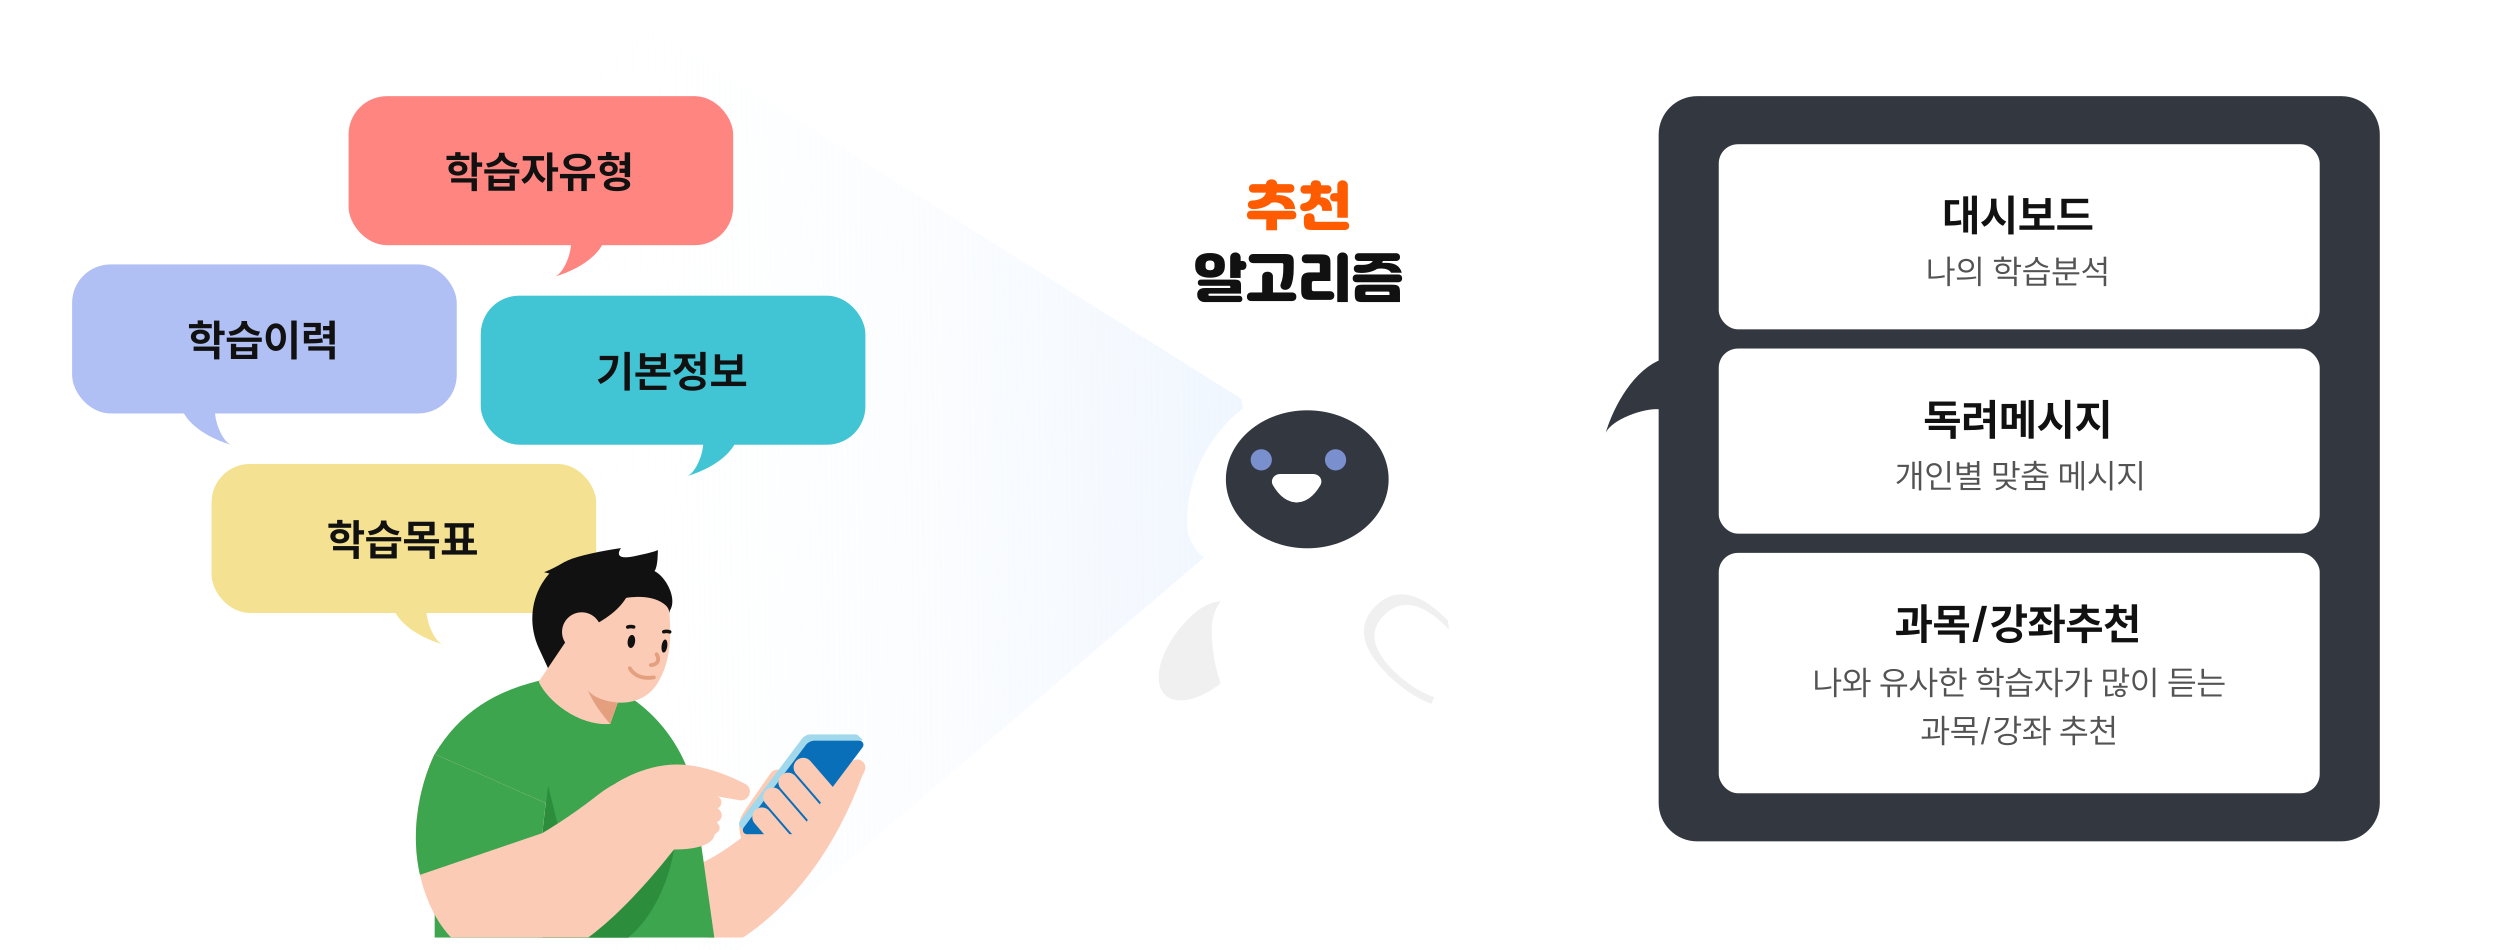 <svg width="1040" height="395" viewBox="0 0 1040 395" fill="none" xmlns="http://www.w3.org/2000/svg">
<rect width="1040" height="390" rx="12" fill="white"/>
<path opacity="0.5" d="M260.387 5L516.5 166L522.5 213.5L309.507 395H0V5H260.387Z" fill="url(#paint0_linear_2974_49369)"/>
<g filter="url(#filter0_d_2974_49369)">
<path d="M484.665 251.228C494.926 239.841 502.926 240.594 508.917 245.817C514.908 251.039 516.63 258.767 506.37 270.154C496.11 281.54 482.931 286.539 476.94 281.305C470.949 276.082 474.405 262.614 484.665 251.228Z" fill="#F0F0F0"/>
<path d="M587.288 227.449H503.475C493.696 227.449 485.775 219.457 485.775 209.589C485.775 176.366 512.462 149.438 545.388 149.438C578.314 149.438 605 176.366 605 209.589C605 219.457 597.079 227.449 587.3 227.449H587.288Z" fill="white"/>
<path d="M580.056 236.281H510.72C502.63 236.281 496.079 244.122 496.079 253.804C496.079 286.401 518.157 312.82 545.388 312.82C572.618 312.82 594.697 286.401 594.697 253.804C594.697 244.122 588.146 236.281 580.056 236.281Z" fill="white"/>
<path d="M543.18 131.775H547.596V158.27H543.18V131.775Z" fill="white"/>
<path d="M535.82 218.618C517.936 218.618 503.438 206.427 503.438 191.388C503.438 176.349 517.936 164.157 535.82 164.157C553.704 164.157 568.202 176.349 568.202 191.388C568.202 206.427 553.704 218.618 535.82 218.618Z" fill="#33373F"/>
<path d="M535.82 220.09C554.489 220.09 569.674 207.212 569.674 191.388C569.674 175.563 554.489 162.685 535.82 162.685C517.152 162.685 501.966 175.563 501.966 191.388C501.966 207.212 517.152 220.09 535.82 220.09ZM535.82 166.261C552.542 166.261 566.156 177.536 566.156 191.4C566.156 205.264 552.554 216.538 535.82 216.538C519.087 216.538 505.484 205.264 505.484 191.4C505.484 177.536 519.087 166.261 535.82 166.261Z" fill="#33373F"/>
<path d="M516.685 187.708C514.247 187.708 512.27 185.731 512.27 183.292C512.27 180.853 514.247 178.876 516.685 178.876C519.124 178.876 521.101 180.853 521.101 183.292C521.101 185.731 519.124 187.708 516.685 187.708Z" fill="#7A90CE"/>
<path d="M547.595 187.708C545.157 187.708 543.18 185.731 543.18 183.292C543.18 180.853 545.157 178.876 547.595 178.876C550.034 178.876 552.011 180.853 552.011 183.292C552.011 185.731 550.034 187.708 547.595 187.708Z" fill="#7A90CE"/>
<path d="M538.516 190.652C539.837 190.652 540.648 192.176 540.018 193.413C537.632 198.129 534.785 200.955 531.404 200.955C528.024 200.955 525.177 198.142 522.79 193.413C522.16 192.176 522.972 190.652 524.293 190.652H538.504H538.516Z" fill="white"/>
<path d="M531.404 200.955C535.182 200.955 538.515 198.568 541.284 193.858C541.87 192.864 541.847 191.686 541.225 190.714C540.603 189.752 539.5 189.18 538.292 189.18H524.528C523.308 189.18 522.217 189.752 521.595 190.714C520.961 191.686 520.938 192.864 521.524 193.858C524.305 198.568 527.626 200.955 531.404 200.955ZM538.174 192.41C536.062 195.91 533.786 197.714 531.404 197.714C529.022 197.714 526.769 195.932 524.669 192.41H538.162H538.174Z" fill="white"/>
<path d="M546.124 137.663C541.246 137.663 537.292 133.709 537.292 128.831C537.292 123.954 541.246 120 546.124 120C551.001 120 554.955 123.954 554.955 128.831C554.955 133.709 551.001 137.663 546.124 137.663Z" fill="white"/>
<path d="M564.262 244.108C570.85 237.56 580.144 236.173 593.106 248.963C593.522 249.375 593.925 249.774 594.317 250.186C594.554 251.432 594.697 252.725 594.697 254.065C594.697 265.339 592.014 275.884 587.373 284.854C581.486 282.573 575.088 278.4 569.271 272.651C556.309 259.861 557.674 250.644 564.262 244.096V244.108Z" fill="#F0F0F0"/>
<path d="M592.662 251.77C581.568 241.09 573.608 242.252 567.971 247.719C562.335 253.186 561.167 260.874 572.261 271.554C583.355 282.234 596.916 286.458 602.553 280.991C608.19 275.524 603.757 262.45 592.662 251.77Z" fill="white"/>
</g>
<path d="M536.612 80.162H531.134C531.09 80.514 531.024 80.844 530.936 81.174C534.896 80.91 538.394 82.538 538.812 86.96H534.478C533.928 84.738 531.486 83.836 528.934 84.32C526.954 86.146 523.984 86.982 521.344 86.982C520.134 86.982 519.21 86.366 519.122 85.332C519.012 84.364 519.65 83.484 520.728 83.44C523.676 83.33 526.052 82.384 526.624 80.162H521.388C520.068 80.162 519.54 79.282 519.54 78.38C519.54 77.5 520.046 76.598 521.388 76.598H526.646C526.734 75.322 527.636 74.618 529 74.618C530.342 74.618 531.244 75.344 531.332 76.598H536.612C537.954 76.598 538.46 77.5 538.46 78.38C538.46 79.282 537.932 80.162 536.612 80.162ZM537.448 91.25H531.244V95.782H526.756V91.25H520.552C519.232 91.25 518.704 90.37 518.704 89.468C518.704 88.588 519.21 87.664 520.552 87.664H537.448C538.79 87.664 539.296 88.588 539.296 89.468C539.296 90.37 538.768 91.25 537.448 91.25ZM552.32 80.558H549.438V80.954C549.438 81.35 549.394 81.702 549.35 82.054C552.584 82.186 554.146 83.902 554.102 87.73H550.032C550.12 86.036 549.35 85.09 548.228 85.068C546.952 86.894 544.862 87.818 542.794 87.862C541.716 87.884 540.858 87.246 540.858 86.256C540.858 85.222 541.408 84.672 542.288 84.54C544.246 84.232 545.324 82.89 545.324 80.954V80.558H542.574C541.54 80.558 540.968 79.634 540.968 78.842C540.968 78.05 541.452 77.06 542.574 77.06H545.258V76.928C545.258 75.608 546.028 74.992 547.392 74.992C548.756 74.992 549.548 75.63 549.548 76.928V77.06H552.32C553.442 77.06 553.926 78.05 553.926 78.842C553.926 79.634 553.354 80.558 552.32 80.558ZM559.426 95.672H545.544C543.08 95.672 542.42 94.814 542.42 92.46V90.832C542.42 89.336 543.454 88.742 544.686 88.742C545.918 88.742 546.886 89.358 546.886 90.832V91.712C546.886 92.196 546.996 92.262 547.48 92.262H559.426C560.768 92.262 561.274 93.076 561.274 93.956C561.274 94.858 560.746 95.672 559.426 95.672ZM556.324 90.568V83.814H555.07C553.75 83.814 553.31 82.978 553.31 82.076C553.31 81.196 553.728 80.338 555.07 80.338H556.324V77.148C556.324 75.74 557.358 75.014 558.502 75.014C559.624 75.014 560.702 75.762 560.702 77.148V90.568H556.324Z" fill="#FF5C01"/>
<path d="M515.58 125.672H501.17C499.168 125.672 498.046 124.264 498.046 122.68V122.416C498.046 120.832 499.168 119.82 501.17 119.82H511.796V119.248C511.796 118.984 511.73 118.896 511.444 118.896H499.498C498.64 118.896 498.288 118.258 498.288 117.598C498.288 116.982 498.662 116.322 499.498 116.322H513.578C515.536 116.322 516.262 116.894 516.262 118.632V122.152H503.172C502.842 122.152 502.688 122.35 502.688 122.57V122.636C502.688 122.856 502.842 123.054 503.172 123.054H515.58C516.46 123.054 516.834 123.736 516.834 124.396C516.834 125.012 516.482 125.672 515.58 125.672ZM497.188 110.69V110.096C497.188 106.598 499.674 105.256 503.37 105.256C507.066 105.256 509.552 106.598 509.552 110.096V110.69C509.552 114.188 507.066 115.53 503.37 115.53C499.674 115.53 497.188 114.188 497.188 110.69ZM511.752 115.618V107.192C511.752 105.762 512.764 105.014 513.93 105.014C515.074 105.014 516.108 105.784 516.108 107.192V108.556H516.79C518.132 108.556 518.528 109.546 518.528 110.426C518.528 111.328 518.11 112.296 516.79 112.296H516.108V115.618H511.752ZM501.522 109.942V110.844C501.522 111.944 502.226 112.428 503.37 112.428C504.514 112.428 505.218 111.944 505.218 110.844V109.942C505.218 108.864 504.514 108.358 503.37 108.358C502.226 108.358 501.522 108.864 501.522 109.942ZM532.872 117.862C533.532 116.344 533.862 114.342 533.862 111.394V110.008C533.862 109.7 533.664 109.458 533.312 109.458H521.366C520.046 109.458 519.43 108.468 519.43 107.566C519.43 106.686 520.024 105.674 521.366 105.674H534.808C537.404 105.674 538.196 106.664 538.196 108.82V111.416C538.196 114.958 537.756 117.554 536.92 119.226C536.326 120.392 534.874 120.898 533.686 120.392C532.718 119.974 532.432 118.874 532.872 117.862ZM520.552 121.668H525.062V115.068C525.062 113.638 526.14 113.044 527.306 113.044C528.45 113.044 529.55 113.66 529.55 115.068V121.668H537.448C538.79 121.668 539.296 122.57 539.296 123.45C539.296 124.352 538.768 125.232 537.448 125.232H520.552C519.232 125.232 518.704 124.352 518.704 123.45C518.704 122.57 519.21 121.668 520.552 121.668ZM545.72 117.84V120.194C545.72 120.964 545.962 121.14 546.732 121.14H553.222C554.564 121.14 555.092 122.064 555.092 122.944C555.092 123.846 554.542 124.748 553.222 124.748H545.104C542.354 124.748 541.298 123.758 541.298 121.008V117.004C541.298 114.254 542.354 113.308 545.104 113.308H549.042V110.118C549.042 109.832 548.954 109.502 548.448 109.502H543.388C542.068 109.502 541.518 108.578 541.518 107.676C541.518 106.796 542.046 105.828 543.388 105.828H549.614C552.65 105.828 553.464 106.686 553.464 109.194V116.894H546.732C545.962 116.894 545.72 117.07 545.72 117.84ZM560.702 125.672H556.302V107.192C556.302 105.762 557.336 105.014 558.502 105.014C559.668 105.014 560.702 105.762 560.702 107.192V125.672ZM582.394 125.672H566.73C564.068 125.672 563.584 124.902 563.584 122.35V121.734C563.584 119.182 564.068 118.434 566.73 118.434H579.248C581.91 118.434 582.394 119.182 582.394 121.734V125.672ZM565.322 105.322H580.678C581.932 105.322 582.416 106.114 582.416 106.95C582.416 107.786 581.91 108.578 580.678 108.578H575.266C575.2 108.864 575.112 109.15 575.002 109.392C575.684 109.326 576.366 109.326 577.026 109.348C579.93 109.458 582.284 110.36 583.142 113.462H578.698C577.994 112.186 576.322 111.724 574.694 111.702C574.122 111.702 573.484 111.746 572.846 111.878C570.756 113.242 567.676 113.77 564.882 113.462C563.694 113.352 563.078 112.604 563.188 111.504C563.276 110.668 564.024 110.096 565.036 110.162C567.852 110.36 570.294 109.964 571.086 108.578H565.322C564.09 108.578 563.584 107.786 563.584 106.95C563.584 106.114 564.068 105.322 565.322 105.322ZM564.42 114.166H581.58C582.834 114.166 583.296 115.002 583.296 115.816C583.296 116.652 582.812 117.422 581.58 117.422H564.42C563.188 117.422 562.704 116.652 562.704 115.816C562.704 115.002 563.166 114.166 564.42 114.166ZM567.984 122.152C567.984 122.592 568.072 122.724 568.512 122.724H578.016V121.866C578.016 121.47 577.906 121.316 577.466 121.316H568.512C568.072 121.316 567.984 121.47 567.984 121.866V122.152Z" fill="#111111"/>
<path fill-rule="evenodd" clip-rule="evenodd" d="M706 40C697.163 40 690 47.163 690 56L690 170.233L690 150C677.615 155.581 670.173 172.326 668 180C670.607 174.419 683.753 169.767 690 170.233L690 334C690 342.837 697.163 350 706 350H974C982.837 350 990 342.837 990 334V56C990 47.163 982.837 40 974 40H706Z" fill="#33373F"/>
<rect x="715" y="60" width="250" height="77" rx="8" fill="white"/>
<path d="M820.293 81.366H822.417V97.494H820.293V89.412H818.763V96.72H816.693V81.672H818.763V87.594H820.293V81.366ZM809.061 93.84V83.256H815.001V85.056H811.257V92.004C812.823 91.968 814.209 91.878 815.757 91.59L815.937 93.39C813.975 93.768 812.283 93.84 810.177 93.84H809.061ZM828.268 82.644H830.518V85.02C830.518 88.008 831.868 90.978 834.568 92.148L833.272 93.948C831.418 93.102 830.14 91.482 829.42 89.466C828.7 91.644 827.386 93.408 825.442 94.308L824.11 92.472C826.882 91.266 828.268 88.17 828.268 85.02V82.644ZM835.432 97.53V81.348H837.664V97.53H835.432ZM840.076 93.786H846.232V90.78H841.624V82.392H843.838V84.912H850.858V82.392H853.072V90.78H848.464V93.786H854.674V95.604H840.076V93.786ZM843.838 88.998H850.858V86.676H843.838V88.998ZM857.518 82.698H868.696V84.516H859.732V88.836H868.822V90.6H857.518V82.698ZM855.808 95.532V93.714H870.406V95.532H855.808Z" fill="#111111"/>
<path d="M810.096 106.758H811.146V111.686H813.12V112.568H811.146V119.022H810.096V106.758ZM802.256 115.9V107.976H803.292V115.032C805.07 115.032 806.918 114.892 808.92 114.472L809.046 115.354C806.946 115.774 805.084 115.9 803.222 115.9H802.256ZM817.936 107.668C819.84 107.668 821.198 108.844 821.198 110.538C821.198 112.246 819.84 113.408 817.936 113.408C816.018 113.408 814.66 112.246 814.66 110.538C814.66 108.844 816.018 107.668 817.936 107.668ZM814.03 115.438C816.27 115.438 819.378 115.438 822.052 115.018L822.136 115.788C819.378 116.32 816.368 116.334 814.17 116.334L814.03 115.438ZM815.682 110.538C815.682 111.686 816.634 112.498 817.936 112.498C819.224 112.498 820.176 111.686 820.176 110.538C820.176 109.376 819.224 108.578 817.936 108.578C816.634 108.578 815.682 109.376 815.682 110.538ZM822.864 119.036V106.758H823.914V119.036H822.864ZM829.479 108.088H832.573V106.702H833.623V108.088H836.717V108.942H829.479V108.088ZM830.179 111.812C830.179 110.468 831.341 109.6 833.091 109.6C834.841 109.6 836.017 110.468 836.017 111.812C836.017 113.156 834.841 114.01 833.091 114.01C831.341 114.01 830.179 113.156 830.179 111.812ZM831.005 115.97V115.102H838.929V119.022H837.879V115.97H831.005ZM831.173 111.812C831.173 112.638 831.943 113.198 833.091 113.198C834.239 113.198 835.009 112.638 835.009 111.812C835.009 110.972 834.239 110.426 833.091 110.426C831.943 110.426 831.173 110.972 831.173 111.812ZM837.879 114.43V106.772H838.929V110.174H840.763V111.056H838.929V114.43H837.879ZM843.087 114.108H844.123V115.578H850.241V114.108H851.277V118.854H843.087V114.108ZM841.673 113.24V112.386H852.733V113.24H841.673ZM842.317 110.65C844.459 110.356 846.671 109.054 846.671 107.472V106.912H847.749V107.472C847.749 109.012 849.989 110.37 852.103 110.65L851.711 111.476C849.863 111.196 847.987 110.23 847.217 108.858C846.447 110.244 844.571 111.196 842.709 111.476L842.317 110.65ZM844.123 118H850.241V116.404H844.123V118ZM853.896 113.268H864.998V114.122H860.056V116.544H858.992V114.122H853.896V113.268ZM855.324 118.756V115.424H856.36V117.874H863.766V118.756H855.324ZM855.394 112.05V107.15H856.43V108.746H862.478V107.15H863.528V112.05H855.394ZM856.43 111.196H862.478V109.572H856.43V111.196ZM872.418 109.362H875.134V106.772H876.184V114.01H875.134V110.244H872.418V109.362ZM866.174 112.89C867.98 112.232 869.226 110.58 869.226 108.69V107.388H870.262V108.732C870.262 110.44 871.522 112.008 873.272 112.638L872.698 113.464C871.354 112.946 870.29 111.896 869.758 110.58C869.254 112.036 868.148 113.17 866.706 113.73L866.174 112.89ZM868.036 115.55V114.696H876.184V119.022H875.134V115.55H868.036Z" fill="#535353"/>
<rect x="715" y="145" width="250" height="77" rx="8" fill="white"/>
<path d="M800.745 174.214H806.901V172.756H802.527V167.032H813.579V168.796H804.723V170.992H813.723V172.756H809.133V174.214H815.325V175.978H800.745V174.214ZM802.347 178.876V177.112H813.597V182.566H811.365V178.876H802.347ZM827.691 166.348H829.923V182.53H827.691V175.996H824.955V174.214H827.691V171.604H824.991V169.822H827.691V166.348ZM816.981 169.516V167.734H824.163V173.926H819.213V177.094C821.211 177.076 822.975 176.986 825.009 176.698L825.171 178.516C822.795 178.876 820.743 178.93 818.277 178.93H816.999V172.162H821.967V169.516H816.981ZM832.66 168.04H838.996V172.252H840.634V166.636H842.722V181.756H840.634V174.052H838.996V178.444H832.66V168.04ZM834.73 176.698H836.926V169.786H834.73V176.698ZM843.91 182.494V166.366H846.016V182.494H843.91ZM851.866 167.644H854.116V170.02C854.116 173.008 855.466 175.978 858.166 177.148L856.87 178.948C855.016 178.102 853.738 176.482 853.018 174.466C852.298 176.644 850.984 178.408 849.04 179.308L847.708 177.472C850.48 176.266 851.866 173.17 851.866 170.02V167.644ZM859.03 182.53V166.348H861.262V182.53H859.03ZM864.161 167.932H873.197V169.768H869.813V170.794C869.813 173.422 871.199 176.194 873.845 177.31L872.621 179.074C870.767 178.264 869.453 176.644 868.733 174.7C868.013 176.824 866.681 178.606 864.791 179.47L863.531 177.706C866.177 176.5 867.563 173.53 867.563 170.794V169.768H864.161V167.932ZM874.763 182.512V166.384H876.995V182.512H874.763Z" fill="#111111"/>
<path d="M798.226 191.772H799.248V204.022H798.226V197.596H796.518V203.406H795.51V192.094H796.518V196.728H798.226V191.772ZM788.902 200.62C791.758 199.038 792.906 196.784 793.074 194.236H789.35V193.368H794.11C794.11 196.476 793.018 199.416 789.518 201.39L788.902 200.62ZM810.084 191.786H811.148V200.732H810.084V191.786ZM801.404 195.65C801.404 193.872 802.776 192.64 804.582 192.64C806.402 192.64 807.76 193.872 807.76 195.65C807.76 197.4 806.402 198.646 804.582 198.646C802.776 198.646 801.404 197.4 801.404 195.65ZM802.426 195.65C802.426 196.854 803.364 197.722 804.582 197.722C805.814 197.722 806.752 196.854 806.752 195.65C806.752 194.418 805.814 193.55 804.582 193.55C803.364 193.55 802.426 194.418 802.426 195.65ZM803.322 203.742V199.822H804.358V202.874H811.526V203.742H803.322ZM822.377 191.772H823.413V198.17H822.377V196.588H819.479V197.666H813.977V192.346H815.027V194.124H818.443V192.346H819.479V193.536H822.377V191.772ZM815.027 196.812H818.443V194.95H815.027V196.812ZM815.545 199.626V198.786H823.413V201.642H816.609V203.014H823.875V203.854H815.587V200.844H822.377V199.626H815.545ZM819.479 195.762H822.377V194.362H819.479V195.762ZM829.37 192.612H834.97V197.848H829.37V192.612ZM830.07 203.168C832.072 202.846 833.906 201.712 834.004 200.354H830.546V199.5H838.54V200.354H835.082C835.18 201.684 837.042 202.846 839.002 203.182L838.61 203.98C836.86 203.672 835.236 202.776 834.536 201.558C833.864 202.79 832.254 203.672 830.476 203.98L830.07 203.168ZM830.392 196.994H833.948V193.466H830.392V196.994ZM837.28 198.772V191.772H838.33V194.74H840.15V195.622H838.33V198.772H837.28ZM841.06 197.834H852.12V198.688H847.122V200.074H850.762V203.854H842.432V200.074H846.072V198.688H841.06V197.834ZM841.718 196.28C843.972 196.084 845.946 195.174 846.03 193.774H842.208V192.934H846.072V191.688H847.122V192.934H851V193.774H847.164C847.248 195.174 849.222 196.084 851.462 196.28L851.154 197.092C849.152 196.882 847.346 196.168 846.59 194.95C845.848 196.168 844.028 196.882 842.054 197.092L841.718 196.28ZM843.454 203H849.74V200.914H843.454V203ZM856.985 193.2H861.619V196.406H863.495V192.052H864.489V203.392H863.495V197.274H861.619V200.704H856.985V193.2ZM857.965 199.878H860.639V194.04H857.965V199.878ZM865.903 204.022V191.772H866.911V204.022H865.903ZM871.993 192.85H873.043V195.076C873.043 197.316 874.569 199.57 876.333 200.396L875.703 201.236C874.317 200.55 873.113 199.08 872.539 197.316C871.979 199.178 870.761 200.746 869.333 201.46L868.689 200.592C870.467 199.738 871.993 197.4 871.993 195.076V192.85ZM877.691 204.036V191.758H878.741V204.036H877.691ZM881.374 193.032H888.22V193.914H885.308V195.566C885.308 197.652 886.848 199.752 888.612 200.522L888.01 201.362C886.61 200.704 885.364 199.276 884.79 197.582C884.23 199.388 882.998 200.956 881.598 201.656L880.996 200.83C882.718 199.99 884.258 197.68 884.258 195.566V193.914H881.374V193.032ZM889.928 204.022V191.772H890.978V204.022H889.928Z" fill="#535353"/>
<rect x="715" y="230" width="250" height="100" rx="8" fill="white"/>
<path d="M762.929 277.758H763.979V282.686H765.953V283.568H763.979V290.022H762.929V277.758ZM755.089 286.9V278.976H756.125V286.032C757.903 286.032 759.751 285.892 761.753 285.472L761.879 286.354C759.779 286.774 757.917 286.9 756.055 286.9H755.089ZM770.475 278.57C772.351 278.57 773.695 279.746 773.695 281.44C773.695 282.98 772.603 284.072 771.007 284.282V286.382C772.141 286.326 773.289 286.242 774.353 286.102L774.437 286.886C771.861 287.32 768.977 287.348 766.835 287.348L766.667 286.466C767.647 286.466 768.781 286.466 769.957 286.424V284.282C768.347 284.086 767.241 282.994 767.241 281.44C767.241 279.746 768.585 278.57 770.475 278.57ZM768.263 281.44C768.263 282.602 769.187 283.414 770.475 283.414C771.749 283.414 772.673 282.602 772.673 281.44C772.673 280.278 771.749 279.466 770.475 279.466C769.187 279.466 768.263 280.278 768.263 281.44ZM775.137 290.022V277.772H776.173V282.854H778.161V283.736H776.173V290.022H775.137ZM782.27 284.758H793.372V285.64H790.432V290.022H789.368V285.64H786.232V290.022H785.154V285.64H782.27V284.758ZM783.516 280.936C783.516 279.298 785.238 278.29 787.786 278.29C790.348 278.29 792.056 279.298 792.056 280.936C792.056 282.574 790.348 283.596 787.786 283.596C785.238 283.596 783.516 282.574 783.516 280.936ZM784.594 280.936C784.594 282.042 785.882 282.742 787.786 282.742C789.69 282.742 790.992 282.042 790.992 280.936C790.992 279.844 789.69 279.13 787.786 279.13C785.882 279.13 784.594 279.844 784.594 280.936ZM797.544 278.85H798.566V281.076C798.566 283.232 799.994 285.472 801.716 286.326L801.072 287.152C799.742 286.452 798.608 284.996 798.076 283.274C797.53 285.094 796.368 286.662 794.996 287.404L794.352 286.55C796.102 285.668 797.544 283.316 797.544 281.076V278.85ZM802.85 290.022V277.772H803.9V282.756H805.944V283.652H803.9V290.022H802.85ZM815.185 277.786H816.235V281.832H818.069V282.714H816.235V286.97H815.185V277.786ZM806.785 280.138V279.284H809.879V277.786H810.929V279.284H814.023V280.138H806.785ZM807.485 283.12C807.485 281.734 808.661 280.838 810.397 280.838C812.133 280.838 813.323 281.734 813.323 283.12C813.323 284.492 812.133 285.388 810.397 285.388C808.661 285.388 807.485 284.492 807.485 283.12ZM808.479 283.12C808.479 283.988 809.249 284.562 810.397 284.562C811.545 284.562 812.315 283.988 812.315 283.12C812.315 282.238 811.545 281.664 810.397 281.664C809.249 281.664 808.479 282.238 808.479 283.12ZM808.647 289.742V286.228H809.683V288.874H816.809V289.742H808.647ZM822.248 279.088H825.342V277.702H826.392V279.088H829.486V279.942H822.248V279.088ZM822.948 282.812C822.948 281.468 824.11 280.6 825.86 280.6C827.61 280.6 828.786 281.468 828.786 282.812C828.786 284.156 827.61 285.01 825.86 285.01C824.11 285.01 822.948 284.156 822.948 282.812ZM823.774 286.97V286.102H831.698V290.022H830.648V286.97H823.774ZM823.942 282.812C823.942 283.638 824.712 284.198 825.86 284.198C827.008 284.198 827.778 283.638 827.778 282.812C827.778 281.972 827.008 281.426 825.86 281.426C824.712 281.426 823.942 281.972 823.942 282.812ZM830.648 285.43V277.772H831.698V281.174H833.532V282.056H831.698V285.43H830.648ZM835.856 285.108H836.892V286.578H843.01V285.108H844.046V289.854H835.856V285.108ZM834.442 284.24V283.386H845.502V284.24H834.442ZM835.086 281.65C837.228 281.356 839.44 280.054 839.44 278.472V277.912H840.518V278.472C840.518 280.012 842.758 281.37 844.872 281.65L844.48 282.476C842.632 282.196 840.756 281.23 839.986 279.858C839.216 281.244 837.34 282.196 835.478 282.476L835.086 281.65ZM836.892 289H843.01V287.404H836.892V289ZM846.916 279.032H853.51V279.914H850.766V281.566C850.766 283.512 852.194 285.696 853.944 286.522L853.342 287.362C851.97 286.676 850.808 285.22 850.262 283.582C849.702 285.36 848.47 286.942 847.112 287.656L846.496 286.83C848.204 285.976 849.744 283.652 849.744 281.566V279.914H846.916V279.032ZM855.022 290.022V277.772H856.072V282.756H858.102V283.638H856.072V290.022H855.022ZM867.258 277.758H868.322V282.77H870.296V283.652H868.322V290.022H867.258V277.758ZM859.012 286.858C862.162 285.276 863.87 282.868 864.108 279.956H859.572V279.088H865.172C865.172 282.546 863.548 285.696 859.6 287.67L859.012 286.858ZM882.833 277.772H883.883V280.558H885.703V281.426H883.883V284.03H882.833V277.772ZM874.923 283.568V278.584H880.523V283.568H874.923ZM875.693 289.7V285.178H876.715V288.818C877.415 288.79 878.367 288.692 879.235 288.398L879.403 289.252C878.213 289.644 877.065 289.7 876.281 289.7H875.693ZM875.945 282.728H879.501V279.424H875.945V282.728ZM878.955 286.088V285.29H881.531V284.198H882.553V285.29H885.101V286.088H878.955ZM879.781 288.272C879.781 287.222 880.705 286.55 882.035 286.55C883.365 286.55 884.303 287.222 884.303 288.272C884.303 289.336 883.365 290.008 882.035 290.008C880.705 290.008 879.781 289.336 879.781 288.272ZM880.719 288.272C880.719 288.86 881.265 289.252 882.035 289.252C882.805 289.252 883.365 288.86 883.365 288.272C883.365 287.684 882.805 287.306 882.035 287.306C881.265 287.306 880.719 287.684 880.719 288.272ZM895.56 277.758H896.61V290.036H895.56V277.758ZM887.062 282.98C887.062 280.376 888.35 278.724 890.17 278.724C891.976 278.724 893.264 280.376 893.264 282.98C893.264 285.584 891.976 287.25 890.17 287.25C888.35 287.25 887.062 285.584 887.062 282.98ZM888.084 282.98C888.084 284.982 888.938 286.312 890.17 286.312C891.388 286.312 892.256 284.982 892.256 282.98C892.256 280.978 891.388 279.662 890.17 279.662C888.938 279.662 888.084 280.978 888.084 282.98ZM902.091 283.554H913.151V284.436H902.091V283.554ZM903.477 289.84V285.794H911.807V286.648H904.527V288.986H911.919V289.84H903.477ZM903.533 282.196V278.178H911.723V279.032H904.569V281.342H911.863V282.196H903.533ZM915.825 278.22H916.861V281.496H924.127V282.35H915.825V278.22ZM914.313 284.898V284.03H925.415V284.898H914.313ZM915.755 289.728V286.144H916.791V288.86H924.197V289.728H915.755ZM800.05 299.116H806.21V299.746C806.21 300.726 806.21 302.336 805.86 304.632L804.824 304.548C805.16 302.476 805.188 300.964 805.188 299.984H800.05V299.116ZM799.364 306.438C800.162 306.438 801.058 306.424 801.996 306.41V302.63H803.032V306.382C804.39 306.326 805.776 306.242 807.036 306.088L807.092 306.858C804.544 307.264 801.674 307.32 799.504 307.32L799.364 306.438ZM807.806 310.022V297.772H808.842V302.924H810.844V303.806H808.842V310.022H807.806ZM813.154 298.304H821.372V302.434H817.774V304.016H822.786V304.87H811.726V304.016H816.738V302.434H813.154V298.304ZM812.958 307.04V306.172H821.414V310.022H820.378V307.04H812.958ZM814.176 301.58H820.336V299.144H814.176V301.58ZM827.98 298.304L825.054 309.672H824.046L826.986 298.304H827.98ZM837.9 297.772H838.95V300.978H840.784V301.86H838.95V305.122H837.9V297.772ZM829.486 304.282C832.44 303.414 834.302 301.706 834.512 299.55H830.018V298.682H835.646C835.646 301.804 833.462 304.086 829.934 305.136L829.486 304.282ZM831.152 307.642C831.152 306.172 832.692 305.276 835.128 305.276C837.55 305.276 839.09 306.172 839.09 307.642C839.09 309.112 837.55 309.994 835.128 309.994C832.692 309.994 831.152 309.112 831.152 307.642ZM832.188 307.642C832.188 308.566 833.35 309.154 835.128 309.154C836.92 309.154 838.068 308.566 838.068 307.642C838.068 306.69 836.92 306.116 835.128 306.116C833.35 306.116 832.188 306.69 832.188 307.642ZM842.129 298.92H848.681V299.802H845.951V299.956C845.951 301.552 847.211 302.938 848.989 303.484L848.471 304.296C847.071 303.848 845.965 302.896 845.433 301.664C844.901 303.008 843.753 304.016 842.297 304.506L841.779 303.694C843.571 303.106 844.887 301.664 844.887 299.956V299.802H842.129V298.92ZM841.555 306.564C842.535 306.564 843.697 306.564 844.901 306.536V304.002H845.951V306.494C847.071 306.438 848.191 306.354 849.241 306.2L849.325 306.97C846.707 307.432 843.823 307.446 841.695 307.432L841.555 306.564ZM850.025 310.022V297.772H851.061V302.882H853.049V303.778H851.061V310.022H850.025ZM857.158 305.178H868.232V306.06H863.22V310.036H862.17V306.06H857.158V305.178ZM857.872 303.386C860.014 303.078 862.17 301.748 862.17 300.18V300.152H858.236V299.298H862.17V297.772H863.22V299.298H867.154V300.152H863.22V300.18C863.22 301.734 865.362 303.078 867.504 303.386L867.126 304.226C865.25 303.946 863.472 302.98 862.702 301.636C861.918 302.98 860.126 303.932 858.25 304.226L857.872 303.386ZM869.73 299.438H872.488V297.856H873.524V299.438H876.268V300.278H873.524V300.684C873.524 302.336 874.812 303.778 876.604 304.352L876.086 305.178C874.686 304.716 873.566 303.736 873.02 302.462C872.502 303.834 871.396 304.884 869.954 305.402L869.422 304.576C871.228 303.96 872.488 302.434 872.488 300.684V300.278H869.73V299.438ZM871.648 309.742V306.102H872.698V308.874H879.796V309.742H871.648ZM875.834 302.434V301.552H878.396V297.786H879.446V306.928H878.396V302.434H875.834Z" fill="#535353"/>
<path d="M789.511 252.986H797.809V254.264C797.809 255.812 797.809 257.756 797.359 260.474L795.181 260.294C795.559 257.954 795.613 256.19 795.613 254.768H789.511V252.986ZM788.683 262.418C789.583 262.418 790.591 262.4 791.635 262.382V257.612H793.831V262.328C795.415 262.256 797.017 262.148 798.493 261.968L798.601 263.588C795.343 264.146 791.707 264.218 788.899 264.218L788.683 262.418ZM799.249 267.494V251.366H801.463V257.882H803.677V259.718H801.463V267.494H799.249ZM806.359 252.032H817.303V257.702H812.947V259.286H819.139V261.032H804.559V259.286H810.715V257.702H806.359V252.032ZM806.179 264.02V262.256H817.375V267.512H815.161V264.02H806.179ZM808.537 255.956H815.107V253.778H808.537V255.956ZM826.609 252.032L822.739 267.08H820.561L824.449 252.032H826.609ZM838.8 251.366H841.032V255.182H843.21V257.018H841.032V260.726H838.8V251.366ZM828.252 259.304C831.816 258.332 833.832 256.478 834.156 254.228H829.008V252.428H836.604C836.604 256.766 833.904 259.754 829.17 261.086L828.252 259.304ZM830.412 264.236C830.412 262.22 832.572 260.96 835.83 260.96C839.07 260.96 841.212 262.22 841.212 264.236C841.212 266.252 839.07 267.512 835.83 267.512C832.572 267.512 830.412 266.252 830.412 264.236ZM832.644 264.236C832.644 265.244 833.832 265.784 835.83 265.784C837.828 265.784 839.034 265.244 839.034 264.236C839.034 263.21 837.828 262.688 835.83 262.688C833.832 262.688 832.644 263.21 832.644 264.236ZM844.578 252.662H853.29V254.48H850.086C850.212 256.154 851.364 257.756 853.758 258.458L852.714 260.168C850.932 259.664 849.672 258.602 848.97 257.234C848.25 258.746 846.972 259.916 845.1 260.474L844.002 258.764C846.45 258.008 847.674 256.298 847.782 254.48H844.578V252.662ZM843.93 262.616C845.082 262.616 846.414 262.616 847.818 262.598V259.772H850.05V262.508C851.292 262.454 852.534 262.346 853.704 262.184L853.884 263.786C850.5 264.434 846.9 264.416 844.182 264.398L843.93 262.616ZM854.568 267.494V251.366H856.782V257.774H858.96V259.628H856.782V267.494H854.568ZM859.843 261.032H874.423V262.85H868.231V267.53H865.981V262.85H859.843V261.032ZM860.599 258.422C863.911 258.044 865.711 256.442 865.945 254.984H861.157V253.238H865.981V251.42H868.231V253.238H873.091V254.984H868.267C868.519 256.424 870.337 258.044 873.613 258.422L872.839 260.168C870.121 259.844 868.159 258.728 867.115 257.234C866.071 258.728 864.109 259.844 861.373 260.168L860.599 258.422ZM875.989 253.31H879.211V251.492H881.425V253.31H884.647V255.038H881.425V255.146C881.425 257 882.613 258.872 885.205 259.646L884.143 261.392C882.343 260.852 881.083 259.754 880.363 258.35C879.643 259.862 878.383 261.068 876.529 261.662L875.449 259.916C878.041 259.106 879.211 257.144 879.211 255.146V255.038H875.989V253.31ZM878.401 267.206V262.328H880.633V265.424H889.399V267.206H878.401ZM884.125 257.9V256.082H886.789V251.384H889.021V263.318H886.789V257.9H884.125Z" fill="#111111"/>
<rect x="30" y="110" width="160" height="62" rx="16" fill="#B0BFF4"/>
<path d="M96 185C92.279 183.341 89.178 174.975 89.488 171H76C79.721 178.881 90.884 183.617 96 185Z" fill="#B0BFF4"/>
<path d="M78.611 134.806H82.229V133.276H84.461V134.806H88.097V136.57H78.611V134.806ZM79.403 140.08C79.403 138.298 81.023 137.11 83.363 137.11C85.685 137.11 87.305 138.298 87.305 140.08C87.305 141.862 85.685 143.05 83.363 143.05C81.023 143.05 79.403 141.862 79.403 140.08ZM80.537 145.948V144.166H91.265V149.512H89.033V145.948H80.537ZM81.545 140.08C81.545 140.908 82.265 141.376 83.363 141.376C84.425 141.376 85.163 140.908 85.163 140.08C85.163 139.234 84.425 138.802 83.363 138.802C82.265 138.802 81.545 139.234 81.545 140.08ZM89.033 143.482V133.384H91.265V137.56H93.443V139.378H91.265V143.482H89.033ZM96.054 143.032H98.25V144.436H104.856V143.032H107.052V149.332H96.054V143.032ZM94.326 142.204V140.44H108.906V142.204H94.326ZM95.064 137.956C98.628 137.524 100.464 135.742 100.464 134.05V133.546H102.768V134.05C102.768 135.724 104.622 137.524 108.186 137.956L107.376 139.684C104.658 139.342 102.642 138.19 101.616 136.624C100.59 138.19 98.592 139.342 95.856 139.684L95.064 137.956ZM98.25 147.586H104.856V146.128H98.25V147.586ZM121.164 133.348H123.414V149.53H121.164V133.348ZM110.508 140.242C110.508 136.714 112.308 134.5 114.756 134.5C117.186 134.5 118.968 136.714 118.968 140.242C118.968 143.788 117.186 146.002 114.756 146.002C112.308 146.002 110.508 143.788 110.508 140.242ZM112.668 140.242C112.668 142.654 113.514 143.986 114.756 143.986C115.98 143.986 116.826 142.654 116.826 140.242C116.826 137.83 115.98 136.516 114.756 136.516C113.514 136.516 112.668 137.83 112.668 140.242ZM126.366 134.302H133.458V139.324H128.616V141.088C131.01 141.07 132.414 140.998 134.052 140.71L134.286 142.474C132.378 142.816 130.722 142.87 127.626 142.87H126.402V137.668H131.244V136.084H126.366V134.302ZM128.238 145.84V144.076H139.272V149.53H137.022V145.84H128.238ZM134.376 140.818V139.054H137.022V137.416H134.376V135.616H137.022V133.384H139.272V143.32H137.022V140.818H134.376Z" fill="#111111"/>
<g style="mix-blend-mode:multiply">
<rect x="200" y="123" width="160" height="62" rx="16" fill="#41C4D4"/>
</g>
<path d="M286 198C289.721 196.341 292.822 187.975 292.512 184H306C302.279 191.881 291.116 196.617 286 198Z" fill="#41C4D4"/>
<path d="M259.771 146.366H262.003V162.494H259.771V146.366ZM248.647 157.976C252.787 156.014 254.587 153.422 254.929 149.822H249.475V148.04H257.215C257.215 152.954 255.505 156.986 249.799 159.74L248.647 157.976ZM266.198 146.96H268.394V148.58H274.838V146.96H277.052V153.53H272.714V154.934H278.906V156.698H264.326V154.934H270.482V153.53H266.198V146.96ZM266.108 162.224V157.688H268.322V160.442H277.268V162.224H266.108ZM268.394 151.784H274.838V150.308H268.394V151.784ZM288.77 150.308H291.29V146.384H293.522V155.96H291.29V152.108H288.77V150.308ZM279.986 154.196C282.56 153.314 283.784 151.208 283.82 149.156H280.58V147.374H289.256V149.156H286.07C286.106 151.028 287.276 152.936 289.76 153.782L288.644 155.528C286.88 154.934 285.674 153.764 284.99 152.306C284.288 153.962 282.992 155.294 281.102 155.942L279.986 154.196ZM282.56 159.416C282.56 157.49 284.666 156.32 288.068 156.32C291.47 156.32 293.576 157.49 293.576 159.416C293.576 161.396 291.47 162.53 288.068 162.53C284.666 162.53 282.56 161.396 282.56 159.416ZM284.792 159.416C284.792 160.352 285.926 160.838 288.068 160.838C290.192 160.838 291.362 160.352 291.362 159.416C291.362 158.498 290.192 158.012 288.068 158.012C285.926 158.012 284.792 158.498 284.792 159.416ZM295.808 158.786H301.964V155.78H297.356V147.392H299.57V149.912H306.59V147.392H308.804V155.78H304.196V158.786H310.406V160.604H295.808V158.786ZM299.57 153.998H306.59V151.676H299.57V153.998Z" fill="#111111"/>
<g style="mix-blend-mode:multiply">
<rect x="145" y="40" width="160" height="62" rx="16" fill="#FF8581"/>
</g>
<path d="M231 115C234.721 113.341 237.822 104.975 237.512 101H251C247.279 108.881 236.116 113.617 231 115Z" fill="#FF8581"/>
<path d="M185.745 64.806H189.363V63.276H191.595V64.806H195.231V66.57H185.745V64.806ZM186.537 70.08C186.537 68.298 188.157 67.11 190.497 67.11C192.819 67.11 194.439 68.298 194.439 70.08C194.439 71.862 192.819 73.05 190.497 73.05C188.157 73.05 186.537 71.862 186.537 70.08ZM187.671 75.948V74.166H198.399V79.512H196.167V75.948H187.671ZM188.679 70.08C188.679 70.908 189.399 71.376 190.497 71.376C191.559 71.376 192.297 70.908 192.297 70.08C192.297 69.234 191.559 68.802 190.497 68.802C189.399 68.802 188.679 69.234 188.679 70.08ZM196.167 73.482V63.384H198.399V67.56H200.577V69.378H198.399V73.482H196.167ZM203.187 73.032H205.383V74.436H211.989V73.032H214.185V79.332H203.187V73.032ZM201.459 72.204V70.44H216.039V72.204H201.459ZM202.197 67.956C205.761 67.524 207.597 65.742 207.597 64.05V63.546H209.901V64.05C209.901 65.724 211.755 67.524 215.319 67.956L214.509 69.684C211.791 69.342 209.775 68.19 208.749 66.624C207.723 68.19 205.725 69.342 202.989 69.684L202.197 67.956ZM205.383 77.586H211.989V76.128H205.383V77.586ZM217.462 64.932H226.318V66.768H223.078V67.794C223.078 70.242 224.392 73.104 227.002 74.31L225.778 76.074C223.978 75.228 222.7 73.59 221.998 71.646C221.278 73.77 219.964 75.588 218.11 76.47L216.85 74.706C219.46 73.464 220.846 70.44 220.846 67.794V66.768H217.462V64.932ZM227.56 79.512V63.384H229.792V69.576H232.168V71.412H229.792V79.512H227.56ZM232.942 72.366H247.54V74.184H244.102V79.494H241.852V74.184H238.54V79.494H236.272V74.184H232.942V72.366ZM234.382 67.542C234.382 65.328 236.758 63.942 240.196 63.942C243.634 63.942 246.01 65.328 246.01 67.542C246.01 69.72 243.634 71.124 240.196 71.124C236.758 71.124 234.382 69.72 234.382 67.542ZM236.668 67.542C236.668 68.712 238.036 69.36 240.196 69.36C242.338 69.36 243.724 68.712 243.724 67.542C243.724 66.372 242.338 65.706 240.196 65.706C238.036 65.706 236.668 66.372 236.668 67.542ZM257.747 66.948H259.871V63.366H262.121V73.662H259.871V71.934H257.711V70.152H259.871V68.712H257.747V66.948ZM248.693 66.606V64.86H252.113V63.24H254.363V64.86H257.567V66.606H248.693ZM249.449 70.206C249.449 68.424 251.015 67.2 253.211 67.2C255.425 67.2 256.991 68.424 256.991 70.206C256.991 72.006 255.425 73.23 253.211 73.23C251.015 73.23 249.449 72.006 249.449 70.206ZM251.177 76.686C251.177 74.922 253.283 73.86 256.685 73.86C260.069 73.86 262.175 74.922 262.175 76.686C262.175 78.468 260.069 79.512 256.685 79.512C253.283 79.512 251.177 78.468 251.177 76.686ZM251.537 70.206C251.537 71.088 252.203 71.556 253.211 71.556C254.237 71.556 254.921 71.088 254.921 70.206C254.921 69.342 254.237 68.874 253.211 68.874C252.203 68.874 251.537 69.342 251.537 70.206ZM253.535 76.686C253.535 77.442 254.651 77.82 256.685 77.82C258.701 77.82 259.835 77.442 259.835 76.686C259.835 75.912 258.701 75.552 256.685 75.552C254.651 75.552 253.535 75.912 253.535 76.686Z" fill="#111111"/>
<rect x="88" y="193" width="160" height="62" rx="16" fill="#F4E191"/>
<path d="M184 268C180.279 266.341 177.178 257.975 177.488 254H164C167.721 261.881 178.884 266.617 184 268Z" fill="#F4E191"/>
<path d="M136.611 217.806H140.229V216.276H142.461V217.806H146.097V219.57H136.611V217.806ZM137.403 223.08C137.403 221.298 139.023 220.11 141.363 220.11C143.685 220.11 145.305 221.298 145.305 223.08C145.305 224.862 143.685 226.05 141.363 226.05C139.023 226.05 137.403 224.862 137.403 223.08ZM138.537 228.948V227.166H149.265V232.512H147.033V228.948H138.537ZM139.545 223.08C139.545 223.908 140.265 224.376 141.363 224.376C142.425 224.376 143.163 223.908 143.163 223.08C143.163 222.234 142.425 221.802 141.363 221.802C140.265 221.802 139.545 222.234 139.545 223.08ZM147.033 226.482V216.384H149.265V220.56H151.443V222.378H149.265V226.482H147.033ZM154.054 226.032H156.25V227.436H162.856V226.032H165.052V232.332H154.054V226.032ZM152.326 225.204V223.44H166.906V225.204H152.326ZM153.064 220.956C156.628 220.524 158.464 218.742 158.464 217.05V216.546H160.768V217.05C160.768 218.724 162.622 220.524 166.186 220.956L165.376 222.684C162.658 222.342 160.642 221.19 159.616 219.624C158.59 221.19 156.592 222.342 153.856 222.684L153.064 220.956ZM156.25 230.586H162.856V229.128H156.25V230.586ZM169.858 217.032H180.802V222.702H176.446V224.286H182.638V226.032H168.058V224.286H174.214V222.702H169.858V217.032ZM169.678 229.02V227.256H180.874V232.512H178.66V229.02H169.678ZM172.036 220.956H178.606V218.778H172.036V220.956ZM183.808 228.912H187.444V225.798H185.014V224.052H187.156V219.444H184.942V217.662H197.182V219.444H194.968V224.052H197.146V225.798H194.698V228.912H198.406V230.712H183.808V228.912ZM189.406 224.052H192.754V219.444H189.406V224.052ZM189.658 228.912H192.502V225.798H189.658V228.912Z" fill="#111111"/>
<g clip-path="url(#clip0_2974_49369)">
<path d="M358.557 316.539C357.292 315.655 355.582 315.742 354.416 316.752L346.52 323.571L330.078 330.531C330.078 330.531 321.293 338.628 311.319 346.368L326.137 325.547C327.203 324.047 326.88 321.967 325.406 320.862C323.882 319.715 321.714 320.051 320.603 321.6C316.966 326.675 309.813 337.083 308.806 338.814C306.733 342.385 307.663 346.594 308.334 348.647C301.603 353.686 294.686 358.199 289.802 359.712L295.335 397.312C295.335 397.312 336.124 383.673 358.58 322.987L359.655 320.789C360.385 319.294 359.918 317.495 358.553 316.539H358.557Z" fill="#FBCBB5"/>
<path d="M357.169 306.114C356.861 305.747 356.403 305.502 355.849 305.502H337.371C335.87 305.502 334.45 306.209 333.547 307.41L307.753 341.666C307.263 342.318 307.322 343.129 307.731 343.705C307.835 343.854 307.966 343.986 308.112 344.094L309.626 345.63L309.93 344.43H329.139C329.683 344.43 330.191 344.176 330.518 343.741L357.233 308.266L358.893 307.868L357.169 306.114Z" fill="#A2D8EB"/>
<path d="M330.75 347.038H310.748C309.323 347.038 308.512 345.412 309.369 344.274L335.163 310.019C336.066 308.818 337.481 308.111 338.987 308.111H357.465C358.889 308.111 359.701 309.738 358.844 310.875L332.129 346.35C331.802 346.785 331.29 347.038 330.75 347.038Z" fill="#096FB8"/>
<path d="M334.138 319.253L347.305 334.482" stroke="#FBCBB5" stroke-width="8" stroke-linecap="round" stroke-linejoin="round"/>
<path d="M327.801 325.429L340.968 340.658" stroke="#FBCBB5" stroke-width="8" stroke-linecap="round" stroke-linejoin="round"/>
<path d="M321.465 331.61L334.632 346.834" stroke="#FBCBB5" stroke-width="8" stroke-linecap="round" stroke-linejoin="round"/>
<path d="M316.952 339.893L328.296 353.015" stroke="#FBCBB5" stroke-width="8" stroke-linecap="round" stroke-linejoin="round"/>
<path d="M297.517 392.568H180.828V313.707C191.106 296.656 205.556 287.041 227.863 282.36C252.478 277.195 280.385 297.377 288.191 326.557L297.517 392.572V392.568Z" fill="#3CA54E"/>
<path d="M228.044 326.866L225.595 346.572V392.568H258.002C276.938 379.858 280.381 353.373 280.381 353.373L235.197 355.91L228.04 326.866H228.044Z" fill="#2C8D3C"/>
<path d="M272.258 237.561C273.75 235.907 273.669 228.788 273.669 228.788C273.669 228.788 273.088 229.532 263.645 231.439C254.202 233.342 258.343 228.005 258.343 228.005C250.909 229.038 240.277 231.24 236.367 233.061C235.238 233.542 234.19 234.094 233.215 234.706C229.705 236.759 226.344 238.046 226.344 238.046C226.344 238.046 228.344 238.499 228.544 238.594C227.387 239.849 226.394 241.195 225.545 242.586C220.534 250.769 220.153 260.982 224.167 269.7L228.267 278.6C228.267 278.6 274.027 262.822 277.751 256.424C278.15 255.74 278.463 254.915 278.667 253.995C281.855 249.179 277.116 239.985 272.263 237.561H272.258Z" fill="#111111"/>
<path d="M276.834 251.73C277.81 252.568 278.399 253.764 278.463 255.047C278.712 259.827 280.445 273.864 273.088 284.889C267.341 293.498 256.977 292.266 256.977 292.266L253.811 301.169C240.418 302.171 227.523 291.296 224.108 283.588L244.613 253.166C244.613 253.166 266.997 243.266 276.834 251.73Z" fill="#FBCBB5"/>
<path d="M256.978 292.266C256.978 292.266 247.988 291.772 244.613 287.123C246.641 293.077 253.812 301.169 253.812 301.169L256.978 292.266Z" fill="#E49F7F"/>
<path d="M232.489 265.359C232.489 265.359 255.616 260.42 261.753 246.251L236.44 244.729L232.489 265.355V265.359Z" fill="#111111"/>
<path d="M241.987 271.06C237.471 271.06 233.81 267.402 233.81 262.89C233.81 258.378 237.471 254.72 241.987 254.72C246.504 254.72 250.165 258.378 250.165 262.89C250.165 267.402 246.504 271.06 241.987 271.06Z" fill="#FBCBB5"/>
<path d="M264.189 267.054C263.98 268.549 263.123 269.669 262.275 269.551C261.427 269.433 260.91 268.124 261.118 266.628C261.327 265.133 262.184 264.014 263.033 264.132C263.881 264.249 264.398 265.559 264.189 267.054Z" fill="#111111"/>
<path d="M261.319 261.57C261.567 261.496 261.815 261.438 262.064 261.394L261.874 261.423C262.253 261.379 262.633 261.379 262.998 261.423L262.809 261.394C263.013 261.423 263.217 261.467 263.422 261.526C263.787 261.628 264.24 261.394 264.328 261.013C264.415 260.632 264.211 260.222 263.816 260.105C262.882 259.826 261.859 259.841 260.924 260.149C260.559 260.266 260.282 260.661 260.413 261.057C260.53 261.423 260.924 261.702 261.319 261.57Z" fill="#111111"/>
<path d="M278.409 263.57C278.161 263.496 277.912 263.438 277.664 263.394L277.854 263.423C277.474 263.379 277.094 263.379 276.729 263.423L276.919 263.394C276.715 263.423 276.51 263.467 276.306 263.526C275.94 263.628 275.488 263.394 275.4 263.013C275.312 262.632 275.517 262.222 275.911 262.105C276.846 261.826 277.868 261.841 278.803 262.149C279.168 262.266 279.446 262.661 279.314 263.057C279.198 263.423 278.803 263.702 278.409 263.57Z" fill="#111111"/>
<path d="M277.587 268.926C277.378 270.421 276.68 271.563 276.027 271.472C275.374 271.381 275.015 270.095 275.224 268.599C275.433 267.104 276.131 265.962 276.784 266.053C277.437 266.143 277.796 267.43 277.587 268.926Z" fill="#111111"/>
<path d="M273.129 272.174C273.859 273.076 274.018 274.313 273.528 275.242C273.038 276.171 271.918 276.742 270.752 276.665" stroke="#E49F7F" stroke-width="1.6" stroke-linecap="round" stroke-linejoin="round"/>
<path d="M262 278C262 278 264.376 283.093 272 281.785" stroke="#E49F7F" stroke-width="1.6" stroke-linecap="round" stroke-linejoin="round"/>
<path d="M180.829 313.707C180.829 313.707 166.841 340.196 176.266 369.681C187.863 405.962 218.452 405.962 239.474 393.46C260.497 380.959 284.459 348.031 284.459 348.031L277.896 318.759C277.896 318.759 261.105 320.893 248.75 330.649C236.39 340.405 225.6 346.567 225.6 346.567L226.992 334.061L180.833 313.703L180.829 313.707Z" fill="#FBCBB5"/>
<path d="M256.224 325.828C256.224 325.828 269.201 316.956 284.454 318.129C295.031 318.94 304.96 323.458 310.058 326.15C310.08 326.159 310.099 326.172 310.121 326.181C313.636 328.107 311.713 333.517 307.749 332.915C307.54 332.883 307.323 332.842 307.091 332.797L298.115 331.274C300.442 331.669 301.032 335.103 298.392 336.363C299.735 336.481 301.88 340.337 298.183 342.027C300.07 343.993 299.707 345.706 297.326 347.034C296.319 353.93 280.381 353.368 280.381 353.368L269.378 350.097L256.22 325.823L256.224 325.828Z" fill="#FBCBB5"/>
<path d="M226.988 334.061L180.828 313.703C180.828 313.703 168.614 336.834 174.705 363.926L225.6 346.572L226.992 334.066L226.988 334.061Z" fill="#3CA54E"/>
</g>
<defs>
<filter id="filter0_d_2974_49369" x="470" y="116" width="155" height="216.82" filterUnits="userSpaceOnUse" color-interpolation-filters="sRGB">
<feFlood flood-opacity="0" result="BackgroundImageFix"/>
<feColorMatrix in="SourceAlpha" type="matrix" values="0 0 0 0 0 0 0 0 0 0 0 0 0 0 0 0 0 0 127 0" result="hardAlpha"/>
<feOffset dx="8" dy="8"/>
<feGaussianBlur stdDeviation="6"/>
<feComposite in2="hardAlpha" operator="out"/>
<feColorMatrix type="matrix" values="0 0 0 0 0.067 0 0 0 0 0.067 0 0 0 0 0.067 0 0 0 0.04 0"/>
<feBlend mode="normal" in2="BackgroundImageFix" result="effect1_dropShadow_2974_49369"/>
<feBlend mode="normal" in="SourceGraphic" in2="effect1_dropShadow_2974_49369" result="shape"/>
</filter>
<linearGradient id="paint0_linear_2974_49369" x1="518.134" y1="133.628" x2="234.51" y2="137.423" gradientUnits="userSpaceOnUse">
<stop stop-color="#E0EDFE"/>
<stop offset="1" stop-color="white" stop-opacity="0"/>
</linearGradient>
<clipPath id="clip0_2974_49369">
<rect width="187" height="162" fill="white" transform="matrix(-1 0 0 1 360 228)"/>
</clipPath>
</defs>
</svg>

